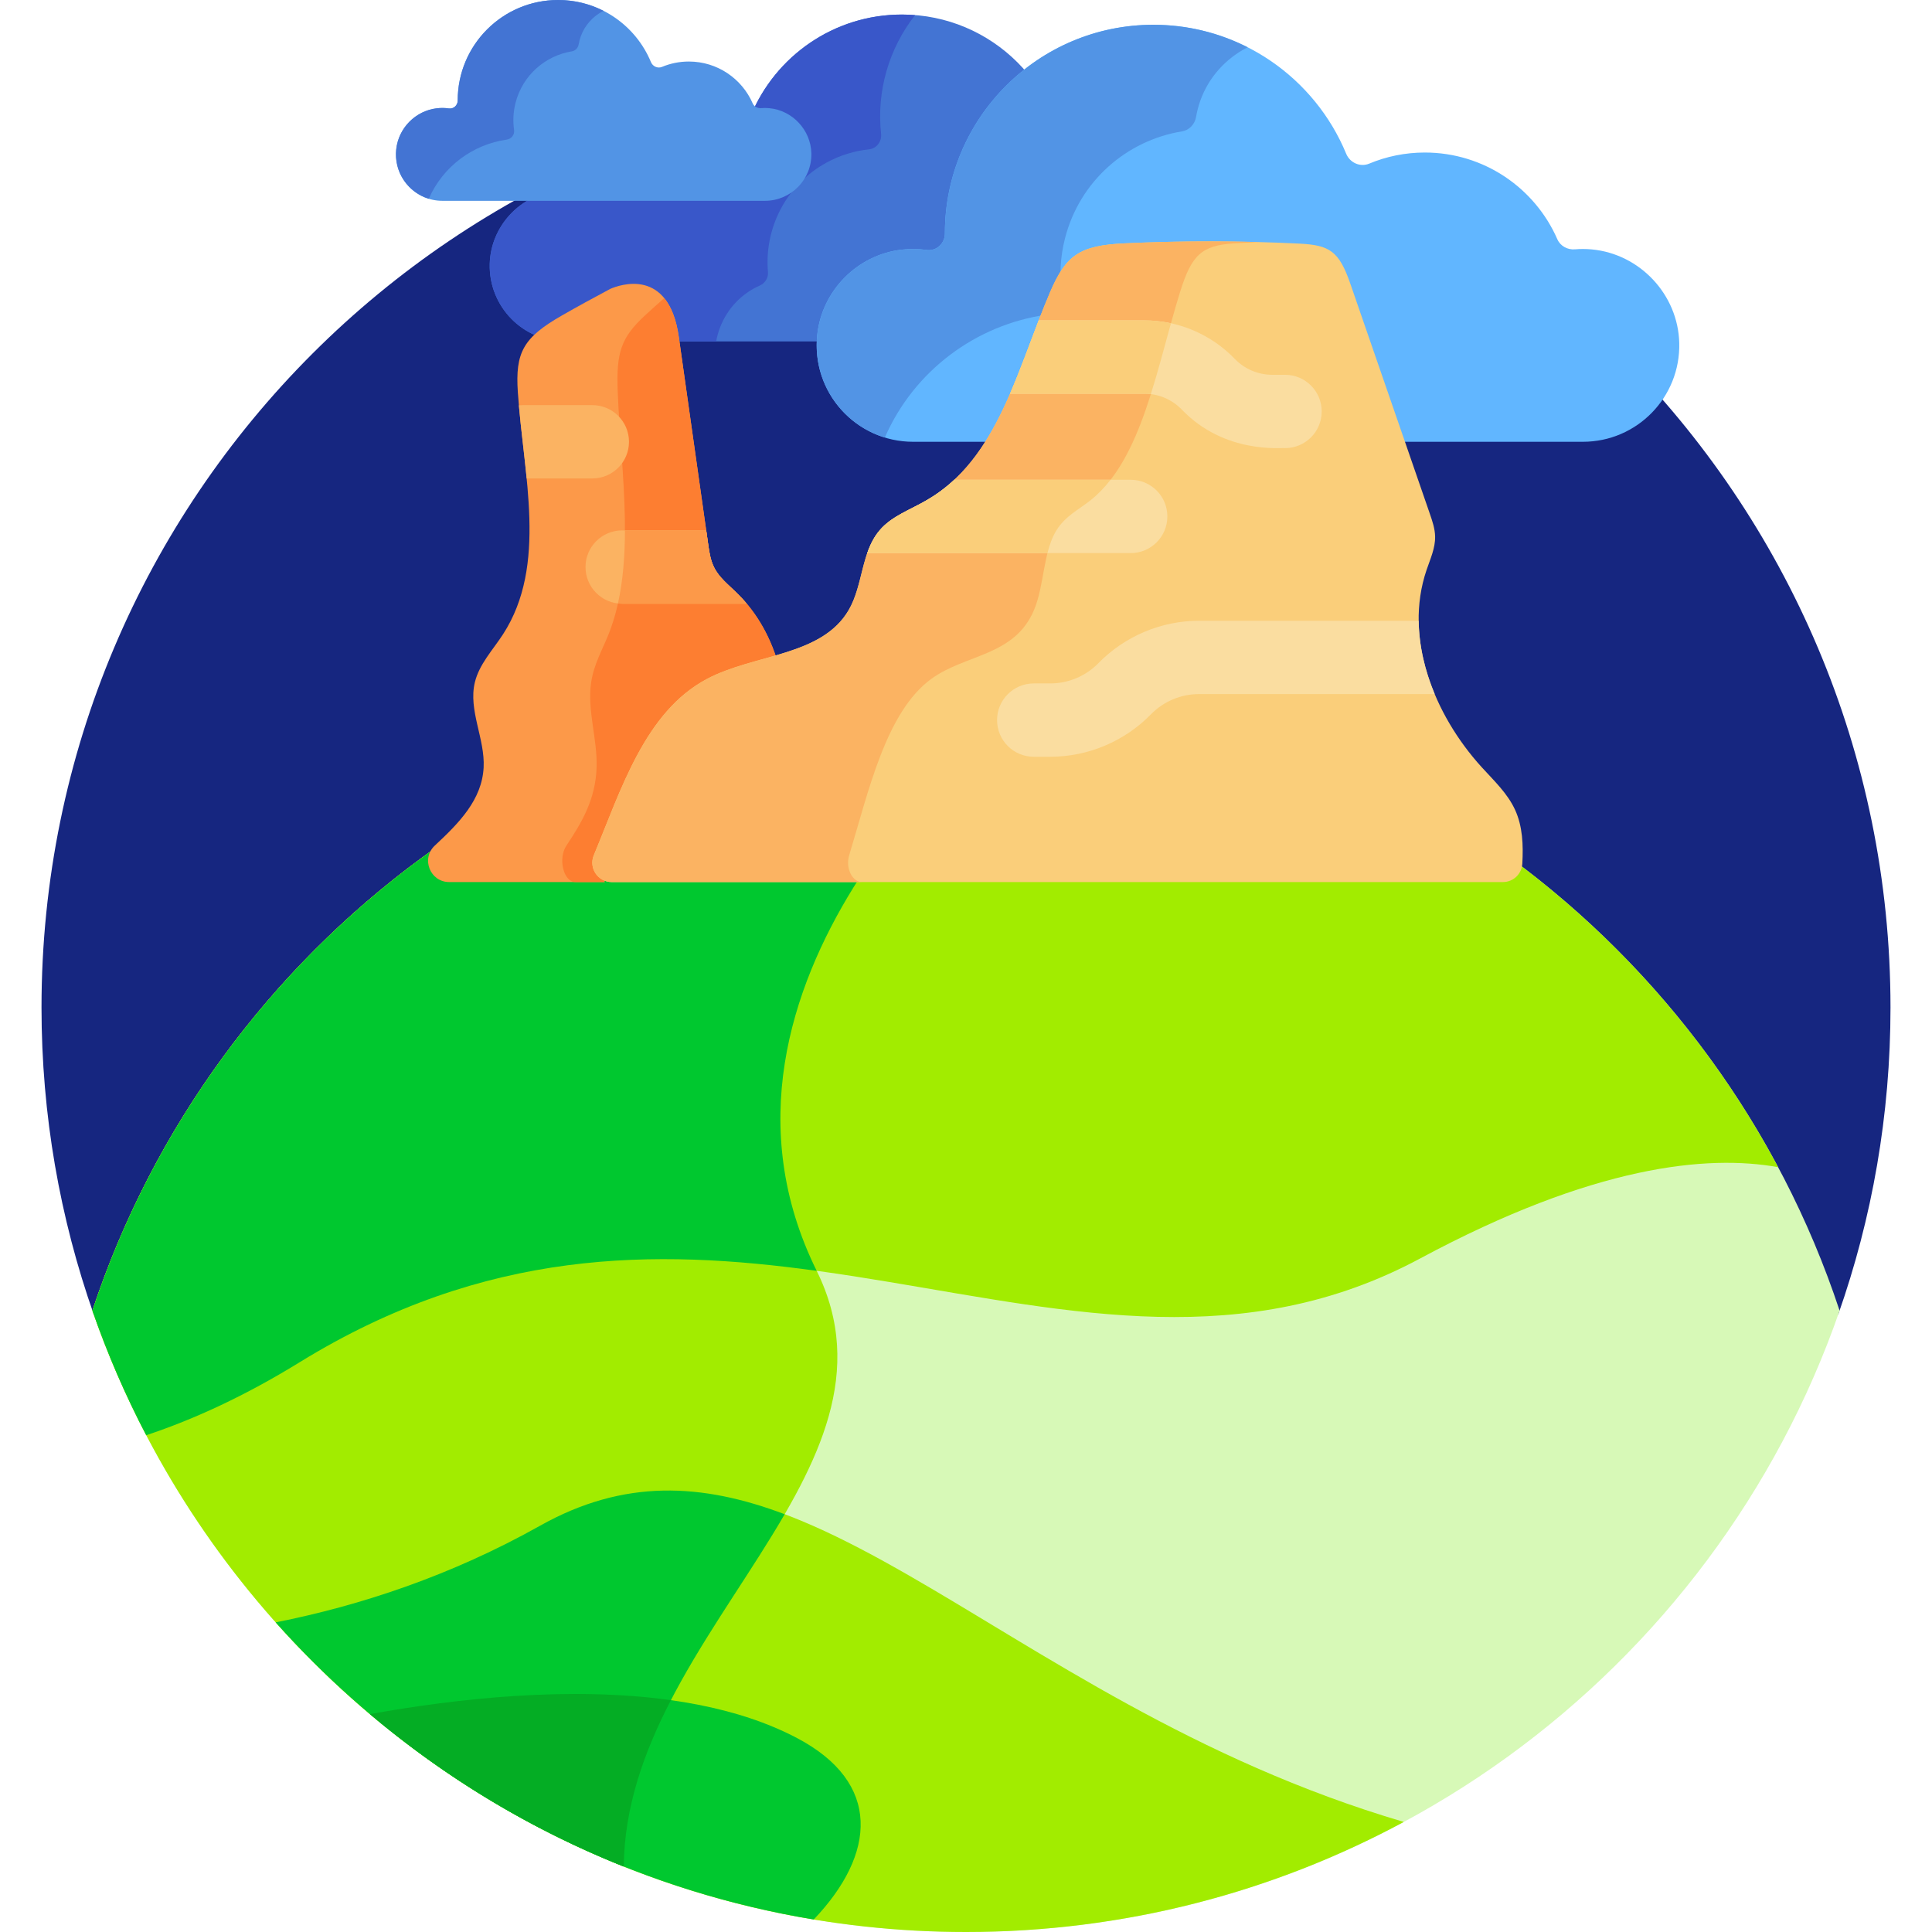 <svg height="512pt" viewBox="-10 0 511 512" width="512pt" xmlns="http://www.w3.org/2000/svg"><path d="m476.656 348.336c8.957-25.453 13.844-52.82 13.844-81.336 0-135.309-109.688-245-245-245-135.309 0-245 109.691-245 245 0 28.516 4.891 55.887 13.848 81.34zm0 0" fill="#162680"/><path d="m245.5 512c107.172 0 198.254-68.816 231.512-164.664-32.105-97.137-123.613-167.238-231.512-167.238-107.895 0-199.406 70.098-231.508 167.234 33.254 95.852 124.34 164.668 231.508 164.668zm0 0" fill="#d7f9b7"/><path d="m13.992 347.332c23.312 67.195 75.051 121.102 140.82 147.328.52-61.125 77.434-104.637 51.117-157.883-37.742-76.363 47.805-145.945 47.805-145.945l-25.027-10.152c-100.516 6.84-184.293 74.602-214.715 166.652zm0 0" fill="#a2ec00"/><path d="m460.727 309.316c-41.012-76.887-122.004-129.219-215.227-129.219-107.898 0-199.406 70.102-231.508 167.242 3.961 11.41 8.738 22.434 14.266 33.004 12.75-4.234 26.305-10.5 40.641-19.328 113.375-69.832 204.285 22.266 296.973-27.516 45.988-24.699 76.141-27.562 94.855-24.184zm0 0" fill="#a2ec00"/><path d="m13.992 347.34c3.961 11.41 8.738 22.434 14.266 33.008 12.75-4.238 26.305-10.5 40.641-19.332 49.254-30.336 94.27-30.113 137.031-24.234-37.742-76.363 47.805-145.945 47.805-145.945l-25.027-10.156c-100.516 6.84-184.293 74.605-214.715 166.66zm0 0" fill="#00c82f"/><path d="m361.52 482.832c-110.633-32.59-162.949-115.5-228.871-78.516-23.559 13.219-47.516 21.141-70.086 25.629 44.871 50.34 110.195 82.055 182.938 82.055 41.977 0 81.484-10.562 116.02-29.168zm0 0" fill="#a2ec00"/><path d="m154.812 494.652c.305-35.227 25.973-64.605 42.637-93.367-21.891-8.266-42.57-9.438-64.801 3.031-23.559 13.219-47.512 21.141-70.086 25.629 25.105 28.168 56.621 50.496 92.25 64.707zm0 0" fill="#00c82f"/><path d="m200.676 460.578c-31.402-16.52-79.344-12.398-113.121-6.328 32.91 27.793 73.23 47.082 117.594 54.438 16.559-17.379 18.051-36.262-4.473-48.109zm0 0" fill="#00c82f"/><path d="m154.812 494.645c.137-15.703 5.312-30.242 12.484-44.082-26.625-3.734-56.527-.484-79.742 3.691 19.945 16.844 42.617 30.555 67.258 40.391zm0 0" fill="#04ad24"/><path d="m298.348 68.211c-.996-9.148-8.32-16.547-17.457-17.633-1.809-.215-3.578-.188-5.273.055-2.031.285-3.785-1.367-3.781-3.418 0-.016 0-.031 0-.047 0-23.922-19.395-43.312-43.312-43.312-18.07 0-33.555 11.066-40.051 26.793-.773 1.875-2.91 2.832-4.785 2.051-3.555-1.484-7.453-2.309-11.551-2.309-12.312 0-22.891 7.414-27.531 18.016-.617 1.414-2.105 2.223-3.645 2.094-1.148-.094-2.32-.094-3.516.02-10 .938-17.918 9.395-18.164 19.438-.273 11.289 8.793 20.523 20.02 20.523h139.145c11.801.004 21.215-10.203 19.902-22.27zm0 0" fill="#4374d3"/><path d="m187.746 77.391c.996-.672 2.027-1.234 3.078-1.703 1.414-.625 2.332-2.047 2.195-3.586-1.012-11.527 4.715-23.105 15.52-29.012 3.594-1.961 7.414-3.109 11.246-3.512 2.016-.211 3.434-2.078 3.211-4.098-1.223-11.246 2.031-22.586 9.012-31.473-1.152-.094-2.312-.152-3.488-.152-18.07 0-33.555 11.066-40.047 26.793-.773 1.875-2.914 2.836-4.785 2.051-3.555-1.484-7.457-2.309-11.551-2.309-12.316 0-22.895 7.414-27.531 18.016-.621 1.418-2.109 2.227-3.645 2.098-1.148-.098-2.324-.098-3.52.016-10 .938-17.914 9.395-18.16 19.438-.273 11.289 8.793 20.527 20.02 20.527h39.984c.941-5.188 3.867-9.992 8.461-13.094zm0 0" fill="#3957c9"/><path d="m206.086 88.664c1.273-11.672 10.613-21.109 22.273-22.492 2.305-.273 4.559-.238 6.727.066 2.59.367 4.824-1.742 4.82-4.355 0-.02 0-.039 0-.059 0-30.52 24.738-55.258 55.258-55.258 23.051 0 42.805 14.121 51.09 34.18.984 2.395 3.715 3.617 6.102 2.617 4.535-1.895 9.512-2.941 14.734-2.941 15.711 0 29.207 9.453 35.121 22.98.793 1.805 2.691 2.836 4.652 2.672 1.465-.121 2.961-.121 4.488.023 12.754 1.195 22.855 11.984 23.168 24.793.352 14.402-11.219 26.188-25.539 26.188h-177.504c-15.055 0-27.066-13.02-25.391-28.414zm0 0" fill="#61b6ff"/><path d="m266.883 83.395c2.562-.363 4.426-2.699 4.055-5.262-.711-4.863-.492-9.945.805-15.004 3.906-15.219 16.414-25.941 30.988-28.312 1.945-.316 3.414-1.898 3.742-3.844.246-1.445.621-2.898 1.137-4.34 2.258-6.289 6.863-11.223 12.523-14.102-7.5-3.809-15.98-5.965-24.969-5.965-30.516 0-55.258 24.738-55.258 55.258v.059c.004 2.613-2.23 4.723-4.82 4.355-2.168-.305-4.422-.34-6.727-.066-11.66 1.383-21 10.82-22.273 22.492-1.387 12.73 6.59 23.828 17.902 27.289 7.762-17.777 24.227-29.918 42.895-32.559zm0 0" fill="#5294e5"/><path d="m184.762 157.141c-2.203-2.145-4.727-4.105-6.078-6.867-.914-1.871-1.219-3.973-1.508-6.035-2.598-18.324-5.195-36.648-7.789-54.973-2.625-18.5-15.676-13.781-18.137-12.719-4.32 2.301-8.617 4.641-12.863 7.074-10.234 5.867-12.367 9.77-11.652 20.344 1.48 21.816 7.961 45.77-3.926 64.121-2.695 4.156-6.309 7.93-7.469 12.746-1.781 7.41 2.727 14.961 2.328 22.57-.449 8.527-6.445 14.641-12.938 20.684-3.711 3.453-1.25 9.672 3.82 9.672h41.234c-.699-1.281-.867-2.859-.254-4.379 7.18-17.223 13.512-38.051 30.012-46.777 4.996-2.645 10.816-4.125 16.465-5.723-2.023-7.453-5.652-14.309-11.246-19.738zm0 0" fill="#fc9949"/><path d="m149.531 229.383c7.18-17.227 13.516-38.055 30.016-46.781 4.996-2.641 10.812-4.125 16.465-5.723-2.027-7.453-5.66-14.309-11.25-19.738-2.207-2.145-4.727-4.105-6.078-6.867-.914-1.871-1.219-3.973-1.512-6.035-2.594-18.324-5.191-36.648-7.789-54.973-.688-4.863-2.102-8.109-3.852-10.254-1.719 1.512-3.43 3.039-5.129 4.609-6.324 5.867-7.637 9.77-7.195 20.344.91 21.816 4.918 45.77-2.43 64.121-1.664 4.156-3.895 7.93-4.613 12.746-1.102 7.41 1.688 14.961 1.441 22.57-.277 8.527-3.984 14.641-7.996 20.684-2.293 3.453-.77 9.672 2.363 9.672h7.816c-.699-1.281-.871-2.859-.258-4.375zm0 0" fill="#fd7e31"/><path d="m146.473 126.793c5.363 0 9.715-4.348 9.715-9.715 0-5.363-4.352-9.715-9.715-9.715h-18.453c-.34 0-.68.02-1.008.051.559 6.379 1.434 12.898 2.062 19.379zm0 0" fill="#fbb362"/><path d="m144.668 150.273c0 5.367 4.348 9.715 9.715 9.715h33c-.828-.98-1.688-1.941-2.621-2.848-2.203-2.141-4.727-4.105-6.078-6.867-.914-1.871-1.219-3.973-1.508-6.035-.176-1.227-.352-2.453-.523-3.68h-22.27c-5.367 0-9.715 4.348-9.715 9.715zm0 0" fill="#fbb362"/><path d="m187.379 159.984c-3.789-4.504-6.637-5.906-8.492-9.352-1.434-2.652-1.656-6.008-2.234-10.074h-21.539c-.016 6.73-.492 13.258-1.852 19.359.371.043.742.07 1.121.07h33s-.004-.004-.004-.004zm0 0" fill="#fc9949"/><path d="m391.016 214.629c-1.992-4.363-5.59-7.734-8.82-11.281-12.785-14.039-20.742-34.289-14.652-52.273.984-2.914 2.336-5.809 2.277-8.883-.039-2.082-.727-4.094-1.406-6.062-7.031-20.34-14.062-40.68-21.09-61.02-2.953-8.539-5.48-10.148-13.375-10.543-15.477-.773-30.984-.797-46.461-.07-11.785.555-15.461 3.055-19.645 12.793-8.633 20.09-13.785 44.363-32.734 55.273-4.297 2.473-9.23 4.18-12.461 7.941-4.965 5.777-4.395 14.555-8.219 21.145-7.152 12.32-24.977 11.613-37.566 18.273-16.5 8.727-22.836 29.555-30.016 46.777-1.363 3.375 1.125 7.059 4.766 7.059h236.18c2.73 0 4.984-2.137 5.137-4.859.277-4.992.086-9.887-1.914-14.27zm0 0" fill="#face7a"/><path d="m214.531 226.699c5.207-17.223 9.801-38.055 21.762-46.781 9.129-6.656 22.055-5.953 27.238-18.27 2.773-6.59 2.359-15.367 5.961-21.145 2.344-3.762 5.918-5.469 9.035-7.941 13.738-10.91 17.473-35.184 23.734-55.273 3.035-9.738 5.699-12.238 14.242-12.793 2.262-.145 4.523-.254 6.785-.34-11.934-.332-23.879-.219-35.801.34-11.785.555-15.461 3.055-19.645 12.793-8.633 20.09-13.785 44.363-32.734 55.273-4.297 2.473-9.23 4.18-12.461 7.941-4.965 5.777-4.395 14.555-8.219 21.145-7.152 12.316-24.977 11.613-37.566 18.27-16.5 8.727-22.836 29.559-30.016 46.781-1.363 3.375 1.125 7.059 4.766 7.059h66.371c-2.641 0-4.441-3.684-3.453-7.059zm0 0" fill="#fbb362"/><path d="m264.77 84.902c-2.488 6.457-4.852 13.105-7.594 19.43h35.605c3.727 0 7.344 1.539 9.926 4.23 11.367 11.828 26.367 10.02 27.344 10.191 5.363 0 9.715-4.348 9.715-9.715 0-5.367-4.352-9.715-9.715-9.715h-3.41c-3.727 0-7.344-1.543-9.926-4.227-6.227-6.48-14.949-10.195-23.934-10.195zm0 0" fill="#fadda0"/><path d="m292.781 84.902h-28.012c-2.418 6.27-4.867 13.141-7.594 19.422v.008h35.605c.574 0 1.145.051 1.707.121 1.926-6.109 3.59-12.523 5.328-18.781-2.301-.5-4.656-.77-7.035-.77zm0 0" fill="#face7a"/><path d="m289.148 146.574c5.367 0 9.715-4.352 9.715-9.715 0-5.367-4.348-9.715-9.715-9.715h-46.754c-10.59 9.879-18.902 7.52-23.055 19.43zm0 0" fill="#fadda0"/><path d="m242.395 127.145c-.004 0-.004 0-.008.004-6.141 5.73-11.477 7.301-15.82 10.051-3.375 2.184-5.598 4.703-7.227 9.375h47.75c.559-2.211 1.289-4.285 2.402-6.074 2.344-3.758 5.918-5.469 9.035-7.941 1.949-1.547 3.695-3.375 5.281-5.418h-41.414zm0 0" fill="#face7a"/><path d="m263.449 200.547h4.418c9.973 0 19.68-4.098 26.637-11.242 3.324-3.41 7.957-5.367 12.719-5.367h62.488c-2.621-6.25-4.172-12.852-4.246-19.43h-58.242c-9.969 0-19.68 4.098-26.637 11.242-3.324 3.41-7.957 5.367-12.719 5.367h-4.418c-5.367 0-9.715 4.352-9.715 9.715 0 5.367 4.348 9.715 9.715 9.715zm0 0" fill="#fadda0"/><path d="m94.512 39.535c.609-5.621 5.109-10.164 10.723-10.832 1.113-.133 2.195-.113 3.242.035 1.246.176 2.324-.84 2.32-2.102 0-.008 0-.016 0-.027 0-14.695 11.914-26.609 26.609-26.609 11.105 0 20.617 6.801 24.605 16.461.477 1.152 1.789 1.742 2.938 1.262 2.188-.914 4.582-1.418 7.098-1.418 7.566 0 14.062 4.551 16.914 11.066.379.867 1.297 1.363 2.238 1.285.707-.059 1.43-.059 2.16.012 6.145.574 11.008 5.773 11.16 11.941.168 6.934-5.402 12.609-12.301 12.609h-85.48c-7.25 0-13.035-6.27-12.227-13.684zm0 0" fill="#5294e5"/><path d="m123.789 36.996c1.234-.172 2.129-1.301 1.949-2.531-.34-2.344-.234-4.789.391-7.227 1.879-7.328 7.906-12.492 14.922-13.633.938-.152 1.645-.918 1.805-1.852.117-.699.297-1.398.547-2.09 1.086-3.031 3.305-5.406 6.031-6.793-3.613-1.836-7.699-2.871-12.027-2.871-14.695 0-26.609 11.914-26.609 26.609v.027c0 1.262-1.074 2.277-2.324 2.102-1.043-.148-2.129-.168-3.238-.035-5.617.668-10.113 5.211-10.727 10.832-.668 6.129 3.176 11.477 8.625 13.145 3.734-8.562 11.668-14.41 20.656-15.684zm0 0" fill="#4374d3"/></svg>